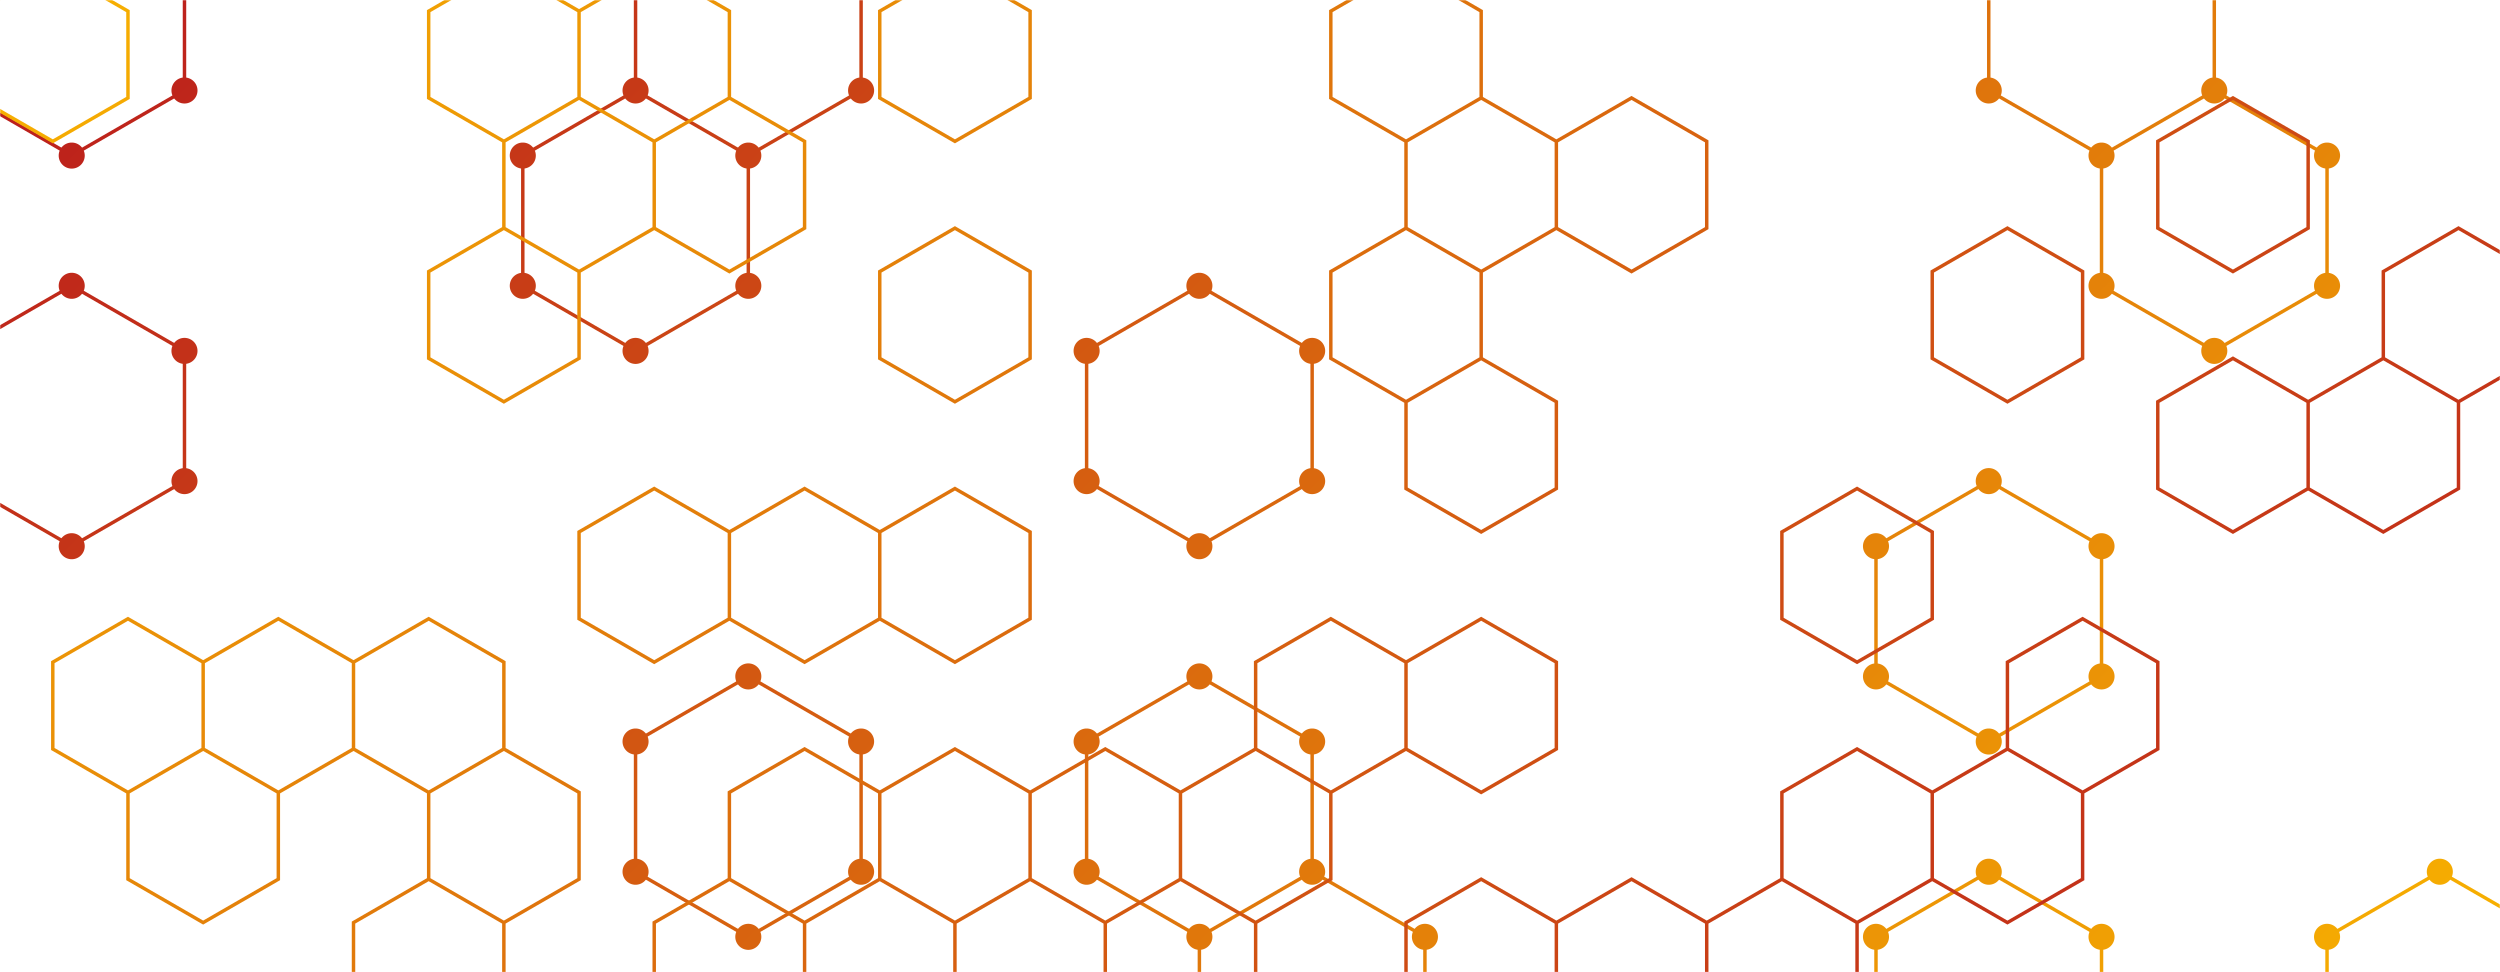 <svg xmlns="http://www.w3.org/2000/svg" version="1.1" xmlns:xlink="http://www.w3.org/1999/xlink" xmlns:svgjs="http://svgjs.dev/svgjs" width="1440" height="560" preserveAspectRatio="none" viewBox="0 0 1440 560"><g mask="url(&quot;#SvgjsMask1035&quot;)" fill="none"><path d="M41.31 -60.38L106.26 -22.88L106.26 52.12L41.31 89.62L-23.64 52.12L-23.64 -22.88zM41.31 164.62L106.26 202.12L106.26 277.12L41.31 314.62L-23.64 277.12L-23.64 202.12zM366.08 52.12L431.03 89.62L431.03 164.62L366.08 202.12L301.13 164.62L301.13 89.62zM431.03 -60.38L495.99 -22.88L495.99 52.12L431.03 89.62L366.08 52.12L366.08 -22.88zM431.03 389.62L495.99 427.12L495.99 502.12L431.03 539.62L366.08 502.12L366.08 427.12zM690.85 164.62L755.8 202.12L755.8 277.12L690.85 314.62L625.89 277.12L625.89 202.12zM690.85 389.62L755.8 427.12L755.8 502.12L690.85 539.62L625.89 502.12L625.89 427.12zM755.8 502.12L820.76 539.62L820.76 614.62L755.8 652.12L690.85 614.62L690.85 539.62zM1145.52 277.12L1210.48 314.62L1210.48 389.62L1145.52 427.12L1080.57 389.62L1080.57 314.62zM1145.52 502.12L1210.48 539.62L1210.48 614.62L1145.52 652.12L1080.57 614.62L1080.57 539.62zM1210.48 -60.38L1275.43 -22.88L1275.43 52.12L1210.48 89.62L1145.52 52.12L1145.52 -22.88zM1275.43 52.12L1340.38 89.62L1340.38 164.62L1275.43 202.12L1210.48 164.62L1210.48 89.62zM1405.34 502.12L1470.29 539.62L1470.29 614.62L1405.34 652.12L1340.38 614.62L1340.38 539.62zM1535.25 52.12L1600.2 89.62L1600.2 164.62L1535.25 202.12L1470.29 164.62L1470.29 89.62z" stroke="url(&quot;#SvgjsLinearGradient1036&quot;)" stroke-width="2"></path><path d="M33.81 -60.38 a7.5 7.5 0 1 0 15 0 a7.5 7.5 0 1 0 -15 0zM98.76 -22.88 a7.5 7.5 0 1 0 15 0 a7.5 7.5 0 1 0 -15 0zM98.76 52.12 a7.5 7.5 0 1 0 15 0 a7.5 7.5 0 1 0 -15 0zM33.81 89.62 a7.5 7.5 0 1 0 15 0 a7.5 7.5 0 1 0 -15 0zM-31.14 52.12 a7.5 7.5 0 1 0 15 0 a7.5 7.5 0 1 0 -15 0zM-31.14 -22.88 a7.5 7.5 0 1 0 15 0 a7.5 7.5 0 1 0 -15 0zM33.81 164.62 a7.5 7.5 0 1 0 15 0 a7.5 7.5 0 1 0 -15 0zM98.76 202.12 a7.5 7.5 0 1 0 15 0 a7.5 7.5 0 1 0 -15 0zM98.76 277.12 a7.5 7.5 0 1 0 15 0 a7.5 7.5 0 1 0 -15 0zM33.81 314.62 a7.5 7.5 0 1 0 15 0 a7.5 7.5 0 1 0 -15 0zM-31.14 277.12 a7.5 7.5 0 1 0 15 0 a7.5 7.5 0 1 0 -15 0zM-31.14 202.12 a7.5 7.5 0 1 0 15 0 a7.5 7.5 0 1 0 -15 0zM358.58 52.12 a7.5 7.5 0 1 0 15 0 a7.5 7.5 0 1 0 -15 0zM423.53 89.62 a7.5 7.5 0 1 0 15 0 a7.5 7.5 0 1 0 -15 0zM423.53 164.62 a7.5 7.5 0 1 0 15 0 a7.5 7.5 0 1 0 -15 0zM358.58 202.12 a7.5 7.5 0 1 0 15 0 a7.5 7.5 0 1 0 -15 0zM293.63 164.62 a7.5 7.5 0 1 0 15 0 a7.5 7.5 0 1 0 -15 0zM293.63 89.62 a7.5 7.5 0 1 0 15 0 a7.5 7.5 0 1 0 -15 0zM423.53 -60.38 a7.5 7.5 0 1 0 15 0 a7.5 7.5 0 1 0 -15 0zM488.49 -22.88 a7.5 7.5 0 1 0 15 0 a7.5 7.5 0 1 0 -15 0zM488.49 52.12 a7.5 7.5 0 1 0 15 0 a7.5 7.5 0 1 0 -15 0zM358.58 -22.88 a7.5 7.5 0 1 0 15 0 a7.5 7.5 0 1 0 -15 0zM423.53 389.62 a7.5 7.5 0 1 0 15 0 a7.5 7.5 0 1 0 -15 0zM488.49 427.12 a7.5 7.5 0 1 0 15 0 a7.5 7.5 0 1 0 -15 0zM488.49 502.12 a7.5 7.5 0 1 0 15 0 a7.5 7.5 0 1 0 -15 0zM423.53 539.62 a7.5 7.5 0 1 0 15 0 a7.5 7.5 0 1 0 -15 0zM358.58 502.12 a7.5 7.5 0 1 0 15 0 a7.5 7.5 0 1 0 -15 0zM358.58 427.12 a7.5 7.5 0 1 0 15 0 a7.5 7.5 0 1 0 -15 0zM683.35 164.62 a7.5 7.5 0 1 0 15 0 a7.5 7.5 0 1 0 -15 0zM748.3 202.12 a7.5 7.5 0 1 0 15 0 a7.5 7.5 0 1 0 -15 0zM748.3 277.12 a7.5 7.5 0 1 0 15 0 a7.5 7.5 0 1 0 -15 0zM683.35 314.62 a7.5 7.5 0 1 0 15 0 a7.5 7.5 0 1 0 -15 0zM618.39 277.12 a7.5 7.5 0 1 0 15 0 a7.5 7.5 0 1 0 -15 0zM618.39 202.12 a7.5 7.5 0 1 0 15 0 a7.5 7.5 0 1 0 -15 0zM683.35 389.62 a7.5 7.5 0 1 0 15 0 a7.5 7.5 0 1 0 -15 0zM748.3 427.12 a7.5 7.5 0 1 0 15 0 a7.5 7.5 0 1 0 -15 0zM748.3 502.12 a7.5 7.5 0 1 0 15 0 a7.5 7.5 0 1 0 -15 0zM683.35 539.62 a7.5 7.5 0 1 0 15 0 a7.5 7.5 0 1 0 -15 0zM618.39 502.12 a7.5 7.5 0 1 0 15 0 a7.5 7.5 0 1 0 -15 0zM618.39 427.12 a7.5 7.5 0 1 0 15 0 a7.5 7.5 0 1 0 -15 0zM813.26 539.62 a7.5 7.5 0 1 0 15 0 a7.5 7.5 0 1 0 -15 0zM813.26 614.62 a7.5 7.5 0 1 0 15 0 a7.5 7.5 0 1 0 -15 0zM748.3 652.12 a7.5 7.5 0 1 0 15 0 a7.5 7.5 0 1 0 -15 0zM683.35 614.62 a7.5 7.5 0 1 0 15 0 a7.5 7.5 0 1 0 -15 0zM1138.02 277.12 a7.5 7.5 0 1 0 15 0 a7.5 7.5 0 1 0 -15 0zM1202.98 314.62 a7.5 7.5 0 1 0 15 0 a7.5 7.5 0 1 0 -15 0zM1202.98 389.62 a7.5 7.5 0 1 0 15 0 a7.5 7.5 0 1 0 -15 0zM1138.02 427.12 a7.5 7.5 0 1 0 15 0 a7.5 7.5 0 1 0 -15 0zM1073.07 389.62 a7.5 7.5 0 1 0 15 0 a7.5 7.5 0 1 0 -15 0zM1073.07 314.62 a7.5 7.5 0 1 0 15 0 a7.5 7.5 0 1 0 -15 0zM1138.02 502.12 a7.5 7.5 0 1 0 15 0 a7.5 7.5 0 1 0 -15 0zM1202.98 539.62 a7.5 7.5 0 1 0 15 0 a7.5 7.5 0 1 0 -15 0zM1202.98 614.62 a7.5 7.5 0 1 0 15 0 a7.5 7.5 0 1 0 -15 0zM1138.02 652.12 a7.5 7.5 0 1 0 15 0 a7.5 7.5 0 1 0 -15 0zM1073.07 614.62 a7.5 7.5 0 1 0 15 0 a7.5 7.5 0 1 0 -15 0zM1073.07 539.62 a7.5 7.5 0 1 0 15 0 a7.5 7.5 0 1 0 -15 0zM1202.98 -60.38 a7.5 7.5 0 1 0 15 0 a7.5 7.5 0 1 0 -15 0zM1267.93 -22.88 a7.5 7.5 0 1 0 15 0 a7.5 7.5 0 1 0 -15 0zM1267.93 52.12 a7.5 7.5 0 1 0 15 0 a7.5 7.5 0 1 0 -15 0zM1202.98 89.62 a7.5 7.5 0 1 0 15 0 a7.5 7.5 0 1 0 -15 0zM1138.02 52.12 a7.5 7.5 0 1 0 15 0 a7.5 7.5 0 1 0 -15 0zM1138.02 -22.88 a7.5 7.5 0 1 0 15 0 a7.5 7.5 0 1 0 -15 0zM1332.88 89.62 a7.5 7.5 0 1 0 15 0 a7.5 7.5 0 1 0 -15 0zM1332.88 164.62 a7.5 7.5 0 1 0 15 0 a7.5 7.5 0 1 0 -15 0zM1267.93 202.12 a7.5 7.5 0 1 0 15 0 a7.5 7.5 0 1 0 -15 0zM1202.98 164.62 a7.5 7.5 0 1 0 15 0 a7.5 7.5 0 1 0 -15 0zM1397.84 502.12 a7.5 7.5 0 1 0 15 0 a7.5 7.5 0 1 0 -15 0zM1462.79 539.62 a7.5 7.5 0 1 0 15 0 a7.5 7.5 0 1 0 -15 0zM1462.79 614.62 a7.5 7.5 0 1 0 15 0 a7.5 7.5 0 1 0 -15 0zM1397.84 652.12 a7.5 7.5 0 1 0 15 0 a7.5 7.5 0 1 0 -15 0zM1332.88 614.62 a7.5 7.5 0 1 0 15 0 a7.5 7.5 0 1 0 -15 0zM1332.88 539.62 a7.5 7.5 0 1 0 15 0 a7.5 7.5 0 1 0 -15 0zM1527.75 52.12 a7.5 7.5 0 1 0 15 0 a7.5 7.5 0 1 0 -15 0zM1592.7 89.62 a7.5 7.5 0 1 0 15 0 a7.5 7.5 0 1 0 -15 0zM1592.7 164.62 a7.5 7.5 0 1 0 15 0 a7.5 7.5 0 1 0 -15 0zM1527.75 202.12 a7.5 7.5 0 1 0 15 0 a7.5 7.5 0 1 0 -15 0zM1462.79 164.62 a7.5 7.5 0 1 0 15 0 a7.5 7.5 0 1 0 -15 0zM1462.79 89.62 a7.5 7.5 0 1 0 15 0 a7.5 7.5 0 1 0 -15 0z" fill="url(&quot;#SvgjsLinearGradient1036&quot;)"></path><path d="M30.41 -18.59L73.71 6.41L73.71 56.41L30.41 81.41L-12.89 56.41L-12.89 6.41zM73.71 356.41L117.02 381.41L117.02 431.41L73.71 456.41L30.41 431.41L30.41 381.41zM160.32 356.41L203.62 381.41L203.62 431.41L160.32 456.41L117.02 431.41L117.02 381.41zM117.02 431.41L160.32 456.41L160.32 506.41L117.02 531.41L73.71 506.41L73.71 456.41zM246.92 356.41L290.23 381.41L290.23 431.41L246.92 456.41L203.62 431.41L203.62 381.41zM246.92 506.41L290.23 531.41L290.23 581.41L246.92 606.41L203.62 581.41L203.62 531.41zM290.23 -18.59L333.53 6.41L333.53 56.41L290.23 81.41L246.92 56.41L246.92 6.41zM333.53 56.41L376.83 81.41L376.83 131.41L333.53 156.41L290.23 131.41L290.23 81.41zM290.23 131.41L333.53 156.41L333.53 206.41L290.23 231.41L246.92 206.41L246.92 156.41zM290.23 431.41L333.53 456.41L333.53 506.41L290.23 531.41L246.92 506.41L246.92 456.41zM376.83 -18.59L420.13 6.41L420.13 56.41L376.83 81.41L333.53 56.41L333.53 6.41zM420.13 56.41L463.44 81.41L463.44 131.41L420.13 156.41L376.83 131.41L376.83 81.41zM376.83 281.41L420.13 306.41L420.13 356.41L376.83 381.41L333.53 356.41L333.53 306.41zM420.13 506.41L463.44 531.41L463.44 581.41L420.13 606.41L376.83 581.41L376.83 531.41zM463.44 281.41L506.74 306.41L506.74 356.41L463.44 381.41L420.13 356.41L420.13 306.41zM463.44 431.41L506.74 456.41L506.74 506.41L463.44 531.41L420.13 506.41L420.13 456.41zM550.04 -18.59L593.34 6.41L593.34 56.41L550.04 81.41L506.74 56.41L506.74 6.41zM550.04 131.41L593.34 156.41L593.34 206.41L550.04 231.41L506.74 206.41L506.74 156.41zM550.04 281.41L593.34 306.41L593.34 356.41L550.04 381.41L506.74 356.41L506.74 306.41zM550.04 431.41L593.34 456.41L593.34 506.41L550.04 531.41L506.74 506.41L506.74 456.41zM593.34 506.41L636.64 531.41L636.64 581.41L593.34 606.41L550.04 581.41L550.04 531.41zM636.64 431.41L679.95 456.41L679.95 506.41L636.64 531.41L593.34 506.41L593.34 456.41zM679.95 506.41L723.25 531.41L723.25 581.41L679.95 606.41L636.64 581.41L636.64 531.41zM766.55 356.41L809.86 381.41L809.86 431.41L766.55 456.41L723.25 431.41L723.25 381.41zM723.25 431.41L766.55 456.41L766.55 506.41L723.25 531.41L679.95 506.41L679.95 456.41zM809.86 -18.59L853.16 6.41L853.16 56.41L809.86 81.41L766.55 56.41L766.55 6.41zM853.16 56.41L896.46 81.41L896.46 131.41L853.16 156.41L809.86 131.41L809.86 81.41zM809.86 131.41L853.16 156.41L853.16 206.41L809.86 231.41L766.55 206.41L766.55 156.41zM853.16 206.41L896.46 231.41L896.46 281.41L853.16 306.41L809.86 281.41L809.86 231.41zM853.16 356.41L896.46 381.41L896.46 431.41L853.16 456.41L809.86 431.41L809.86 381.41zM853.16 506.41L896.46 531.41L896.46 581.41L853.16 606.41L809.86 581.41L809.86 531.41zM939.76 56.41L983.07 81.41L983.07 131.41L939.76 156.41L896.46 131.41L896.46 81.41zM939.76 506.41L983.07 531.41L983.07 581.41L939.76 606.41L896.46 581.41L896.46 531.41zM1026.37 506.41L1069.67 531.41L1069.67 581.41L1026.37 606.41L983.07 581.41L983.07 531.41zM1069.67 281.41L1112.97 306.41L1112.97 356.41L1069.67 381.41L1026.37 356.41L1026.37 306.41zM1069.67 431.41L1112.97 456.41L1112.97 506.41L1069.67 531.41L1026.37 506.41L1026.37 456.41zM1156.28 131.41L1199.58 156.41L1199.58 206.41L1156.28 231.41L1112.97 206.41L1112.97 156.41zM1199.58 356.41L1242.88 381.41L1242.88 431.41L1199.58 456.41L1156.28 431.41L1156.28 381.41zM1156.28 431.41L1199.58 456.41L1199.58 506.41L1156.28 531.41L1112.97 506.41L1112.97 456.41zM1286.18 56.41L1329.49 81.41L1329.49 131.41L1286.18 156.41L1242.88 131.41L1242.88 81.41zM1286.18 206.41L1329.49 231.41L1329.49 281.41L1286.18 306.41L1242.88 281.41L1242.88 231.41zM1372.79 206.41L1416.09 231.41L1416.09 281.41L1372.79 306.41L1329.49 281.41L1329.49 231.41zM1416.09 131.41L1459.39 156.41L1459.39 206.41L1416.09 231.41L1372.79 206.41L1372.79 156.41z" stroke="url(&quot;#SvgjsLinearGradient1037&quot;)" stroke-width="2"></path></g><defs><mask id="SvgjsMask1035"><rect width="1440" height="560" fill="#ffffff"></rect></mask><linearGradient x1="220.032" y1="-220.024" x2="1219.968" y2="780.024" gradientUnits="userSpaceOnUse" id="SvgjsLinearGradient1036"><stop stop-color="rgba(186, 27, 29, 1)" offset="0.01"></stop><stop stop-color="rgba(248, 178, 0, 1)" offset="1"></stop></linearGradient><linearGradient x1="220.032" y1="-220.024" x2="1219.968" y2="780.024" gradientUnits="userSpaceOnUse" id="SvgjsLinearGradient1037"><stop stop-color="rgba(248, 178, 0, 1)" offset="0.01"></stop><stop stop-color="rgba(186, 27, 29, 1)" offset="1"></stop></linearGradient></defs></svg>